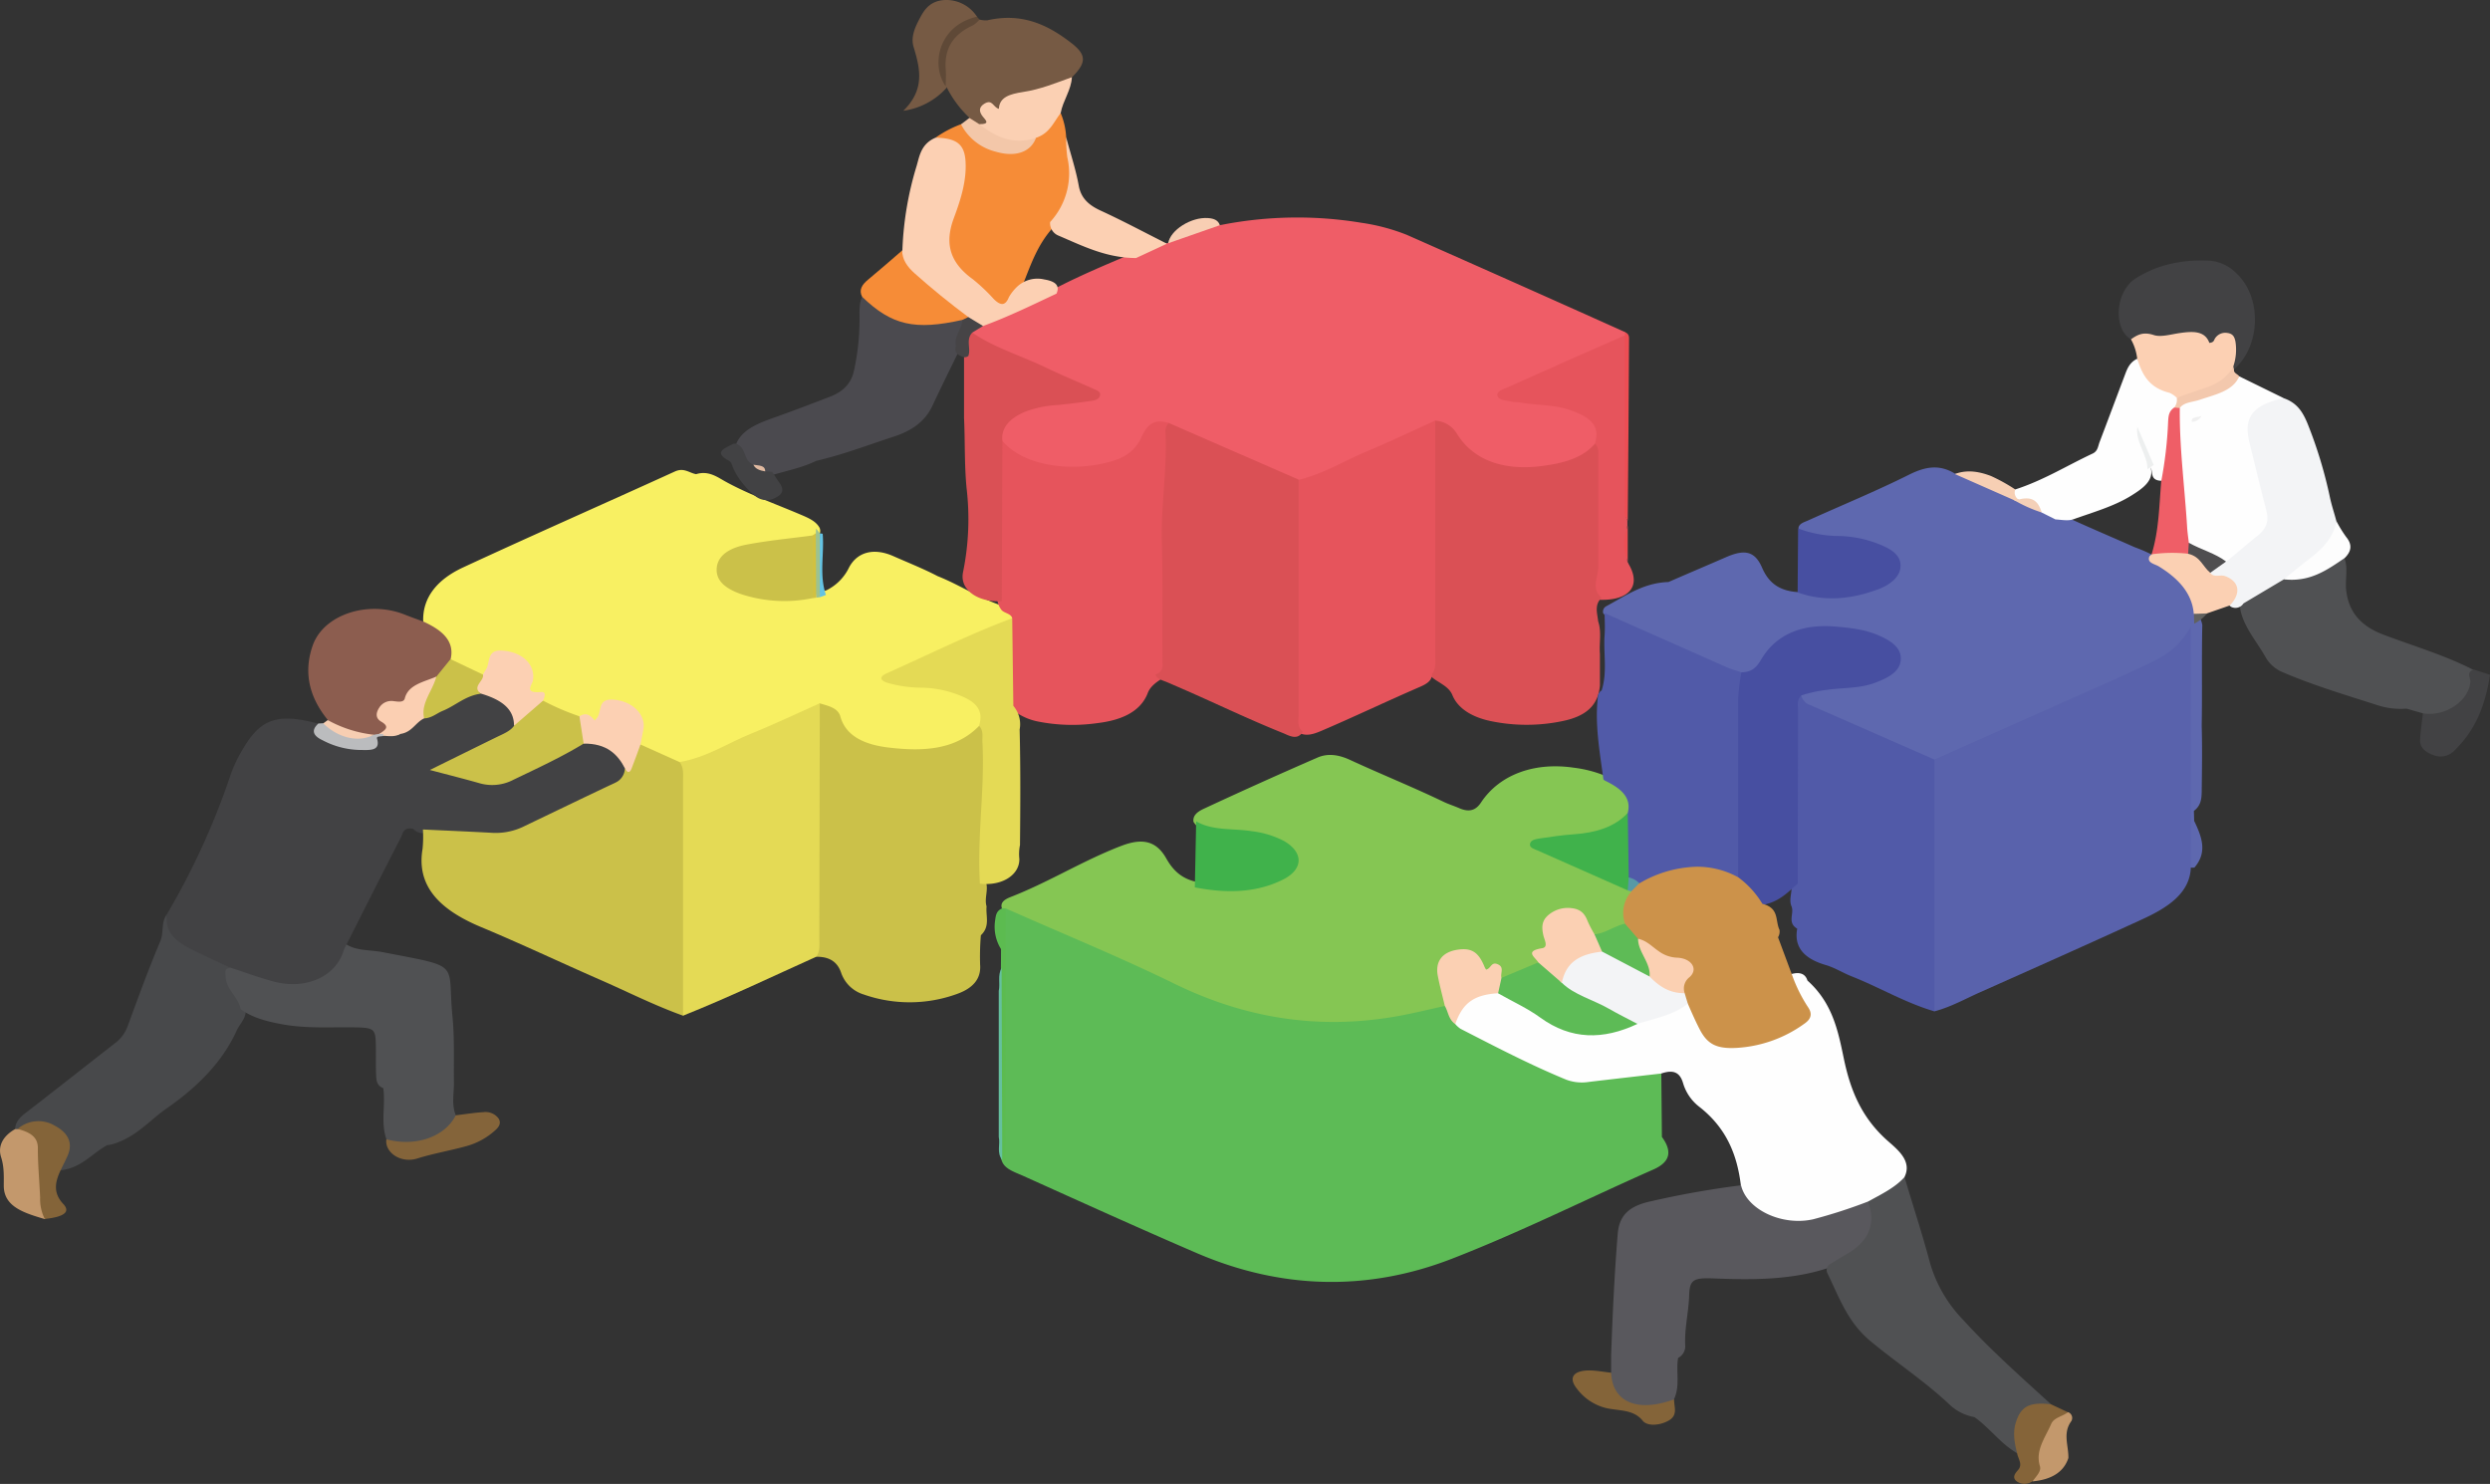 <svg id="Layer_1" data-name="Layer 1" xmlns="http://www.w3.org/2000/svg" viewBox="0 0 593.29 353.58"><rect x="0" y="0" width="593.29" height="353.58" fill="#333333" stroke="none"/><defs><style>.cls-1{fill:#5dbb56;}.cls-2{fill:#ef5d67;}.cls-3{fill:#f8f062;}.cls-4{fill:#5e68af;}.cls-5{fill:#424244;}.cls-6{fill:#fefefe;}.cls-7{fill:#59585d;}.cls-8{fill:#48494b;}.cls-9{fill:#505153;}.cls-10{fill:#4b4a4f;}.cls-11{fill:#f68c37;}.cls-12{fill:#f3f4f6;}.cls-13{fill:#8c5d4f;}.cls-14{fill:#e6545c;}.cls-15{fill:#fcd0b3;}.cls-16{fill:#765a44;}.cls-17{fill:#474fa1;}.cls-18{fill:#fbd0b3;}.cls-19{fill:#c3986c;}.cls-20{fill:#856439;}.cls-21{fill:#fdfdfd;}.cls-22{fill:#f3c7a9;}.cls-23{fill:#bbbcbe;}.cls-24{fill:#f7cfb4;}.cls-25{fill:#f3c8ad;}.cls-26{fill:#ed4e54;}.cls-27{fill:#f8ceb3;}.cls-28{fill:#5f4937;}.cls-29{fill:#f7ceb2;}.cls-30{fill:#85c653;}.cls-31{fill:#5cbb50;}.cls-32{fill:#da5055;}.cls-33{fill:#464446;}.cls-34{fill:#cbc149;}.cls-35{fill:#e4da55;}.cls-36{fill:#9dc28f;}.cls-37{fill:#65c3e3;}.cls-38{fill:#d2c140;}.cls-39{fill:#5962ac;}.cls-40{fill:#515aa8;}.cls-41{fill:#f4d0b8;}.cls-42{fill:#61615f;}.cls-43{fill:#fbcfb2;}.cls-44{fill:#cc924a;}.cls-45{fill:#846439;}.cls-46{fill:#84643a;}.cls-47{fill:#65c09e;}.cls-48{fill:#e1baa1;}.cls-49{fill:#4f4e50;}.cls-50{fill:#ef5e67;}.cls-51{fill:#f0f0f0;}.cls-52{fill:#edefef;}.cls-53{fill:#40b24b;}.cls-54{fill:#5ebb56;}.cls-55{fill:#5899a6;}.cls-56{fill:#fbd0b2;}</style></defs><title>Teamworksvg</title><path class="cls-1" d="M494,428.94l.14,15.11c2.53,3.47,2,6-2.09,7.79-16,7.07-31.53,14.87-48,21.26-20.24,7.85-40.74,7.19-60.56-1.29-13.94-6-27.68-12.23-41.45-18.44-2.2-1-4.92-1.73-5.32-4.17-.05-19.62-.31-39.24.13-58.85,1.67-2.28,3.87-1.18,5.72-.34q15.5,7,31.12,13.84c8.79,3.82,17.1,8.44,27.28,10.12a84.28,84.28,0,0,0,34.29-1c2.34-.58,4.67-1.53,7.27-.71,2.42.77,1.51,3.3,3.71,4.2A232.89,232.89,0,0,0,471.88,429c3.28,1.38,6.73.2,10.08,0,2.88-.17,5.69-.84,8.59-.95C491.84,428,493.24,427.75,494,428.94Z" transform="translate(-98.16 -173.15)"/><path class="cls-2" d="M388.81,226.81a93.63,93.63,0,0,1,33.71-.58,47.55,47.55,0,0,1,10.82,2.87q26.09,11.53,52.07,23.2a1.2,1.2,0,0,1,.16.85c-1,1.77-2.88,2.79-5,3.72-7.3,3.22-14.55,6.51-22.25,10a21.68,21.68,0,0,0,7.84,1.44,23.21,23.21,0,0,1,10.58,3.07c3.7,2.19,4.44,4.71,2.55,8-5.15,7.81-23.24,7.54-31,3.41a10.58,10.58,0,0,1-4.26-4.69c-.73-1.3-1.31-2.72-3.5-3-4.29,1.09-7.88,3.19-11.74,4.89-5,2.21-10.05,4.43-15,6.75-1.89.89-3.86,1.81-6.27,1.52-4.78-.42-8.26-2.93-12.27-4.58-6.58-2.7-12.87-5.83-19.39-8.61-2-.2-2.83.88-3.61,1.94-5.24,7.12-11.54,9.56-22,8.52-6.21-.62-11.27-2.61-14.46-6.95-1-4.28,1.95-7.81,8-9.4a32.36,32.36,0,0,1,7-1,22.06,22.06,0,0,0,6.2-1.14c-4.92-3-10.16-4.81-15-7.1-3.26-1.53-6.68-2.84-9.89-4.44-1.49-.74-2.78-1.54-3-3,0-1.3,1.47-1.8,2.41-2.59,5.73-2.64,11.31-5.5,17.39-7.67,6.06-3.22,12.51-5.91,18.95-8.64,2.52-1.32,5.06-2.61,8.31-2.46l.31-.11C379.84,228.36,383.24,225.74,388.81,226.81Z" transform="translate(-98.16 -173.15)"/><path class="cls-3" d="M199,321.24c-.21-5.78,3.44-10.08,9.51-12.89,16.71-7.75,33.66-15.2,50.44-22.85,2.19-1,3.41.34,5.07.63,3-.92,5.07.71,7.11,1.83,5.58,3.06,11.77,5.24,17.72,7.78,1.83.78,3.73,1.55,4.6,3.19a1.91,1.91,0,0,1,0,1.47,3.16,3.16,0,0,1-1.18,1.1c-3.21,1.69-7.06,1.31-10.62,1.9A31.36,31.36,0,0,0,274.4,305c-4.42,1.88-4.76,5.22-.75,7.59a19,19,0,0,0,8.89,2.2,69.53,69.53,0,0,0,8.28-.11l1.1-.08c.36-.05.72-.11,1.08-.18.71-.18,1.4-.39,2.08-.62a11.68,11.68,0,0,0,5.38-5.43c2-3.78,6-4.73,10.57-2.7,3.53,1.56,7.17,3,10.54,4.76,5.62,2.23,10.38,5.6,16.36,7.37,1.3.65,2.12,1.49,1.86,2.76-4.32,3.93-10.77,5.36-16.08,8.14-3.78,2-8.12,3.28-12,5.72a15.57,15.57,0,0,0,6.62,1.26,25.08,25.08,0,0,1,10.79,2.66c4.09,2.06,5.22,5.14,3.21,8.38-6.33,7.35-24.34,8.65-32.44,2.37a11.16,11.16,0,0,1-3-3.89c-.64-1.19-1.14-2.56-3.26-2.72-5.47,1.75-10.28,4.4-15.39,6.64-4.24,1.85-8.52,3.65-12.67,5.61a12.52,12.52,0,0,1-5.69,1,21.59,21.59,0,0,1-10-4.91c-1.07-1.45-.33-3-.13-4.43.25-1.75-.57-2.79-2.45-3.71-2.31-1.13-3.92-1.5-4.9,1.06-1.33,3.44-4.24,1.19-6.58,1a16.77,16.77,0,0,1-9.17-4c-2.81-1.63-4.19-3.56-3.39-6.46.5-1.8-2.33-4-4.64-4.17a2.25,2.25,0,0,0-2.51,1.52c-.59,1.13-1.1,2.3-2.79,2.77-4,.21-6.19-2-8.7-3.76-.95-3-2.16-5.9-5.48-8A1.07,1.07,0,0,1,199,321.24Z" transform="translate(-98.16 -173.15)"/><path class="cls-4" d="M620.9,366.37l.06,2.37c1.77,3.71,3.27,7.41.06,11.13-2.14.22-2.28-1-2.5-2.12a19.67,19.67,0,0,1-.18-4q0-19.89,0-39.77c0-3-.3-6.09.89-8.76-.28,2.95-3.31,4.7-6.33,6.3-8,4.21-16.57,7.59-24.85,11.39-8.06,3.69-16.11,7.4-24.31,10.91a10.79,10.79,0,0,1-4,1.15c-4.18.16-7.09-2.06-10.33-3.48-6.29-2.77-12.58-5.55-18.83-8.38-2.23-1-4.25-2.1-3.87-4.45,2.52-3.12,6.91-2.45,10.63-3,3.4-.46,6.78-.75,9.5-2.57,3-2,3.16-4.22.15-6.19-5.75-3.77-18-4.17-24.4-.33-1.76,1.06-2.09,2.78-3.07,4.2-1.35,2-2.83,3.73-6.24,3.42a10.43,10.43,0,0,1-4.49-.88c-8.2-3.59-16.34-7.27-24.52-10.88a10.74,10.74,0,0,1-4.11-3.15,1.46,1.46,0,0,1,.66-1.65c4.62-2.45,8.8-5.6,14.89-5.8,4.58-2,9.17-3.94,13.74-5.93s6.89-1.33,8.57,2.54c1.42,3.28,3.79,5.51,8.52,5.79a10.64,10.64,0,0,1,4.59-.3,27.65,27.65,0,0,0,12.72-1.32c2.59-.88,4.93-2.26,5.12-4.63s-2.43-3.39-4.83-4.3a32.32,32.32,0,0,0-9.15-1.6c-3.19-.24-6.74-.17-8.32-3.09.13-1.11,1.36-1.4,2.35-1.85,8-3.62,16.25-7,24.08-10.92,3.88-1.92,7.19-2.47,10.9-.2,5.79.28,10,3.12,14.62,5.32,2.17,1,4,2.44,6.61,2.85a15.67,15.67,0,0,1,3.54,1.34c5.91,2.79,12,5.33,18,8a36.65,36.65,0,0,1,3.79,1.61c2.8,1.82,5.81,3.42,8.09,5.7,2.59,2.59,4.11,5.36,3.65,8.68-.07.91.53,1.72.6,2.61-.17,8,0,16-.14,24,.15,5.23.06,10.46,0,15.69C622.73,363.54,622.55,365.14,620.9,366.37Z" transform="translate(-98.16 -173.15)"/><path class="cls-5" d="M138,390.86A175.11,175.11,0,0,0,153.2,357.5a33.09,33.09,0,0,1,2.91-6c4.23-7.17,8.25-8.47,17.89-5.93,1.62,3.31,6.7,5.53,11,4.89a2.12,2.12,0,0,0,1.91-1.3,2.61,2.61,0,0,1,2.34-1.42c1.32,0,2.31-.73,3.51-1,2.64-.47,3.73-2.64,6.17-3.34a43.78,43.78,0,0,0,6-3.27,16.27,16.27,0,0,1,8.88-2.5c5.83,1.28,7.9,3.44,7.83,8.16-.1,2.6-2.85,3.51-5.14,4.61-3.36,1.62-6.65,3.3-9.91,5a1,1,0,0,0-.59,1c5.39,1.85,10.6,3.65,16.42.13,3.5-2.12,7.44-3.84,11.19-5.73a8.63,8.63,0,0,1,3.93-1.31c5.66-.49,9.59,1.94,10.26,6.33.59,2.78-1,4.59-4,6-6.74,3.21-13.29,6.65-20.17,9.68a17.14,17.14,0,0,1-9.5,1.41c-5-.71-10.33.31-15.26-1.26a2.85,2.85,0,0,1-2.23-1c-2.43-.51-2.49,1.15-3,2.13-4.36,8.44-8.61,16.92-12.9,25.38,1.72,5.8-6.81,12.18-14.85,10.87a43,43,0,0,1-13.34-4.41,46.65,46.65,0,0,1-12.37-5.76C136.65,396.73,137.43,393.75,138,390.86Z" transform="translate(-98.16 -173.15)"/><path class="cls-6" d="M494,428.94c-5.74.67-11.49,1.32-17.22,2a10.69,10.69,0,0,1-5.41-.52c-8.75-3.6-16.94-7.9-25.19-12.12a6.31,6.31,0,0,1-1.27-1.13c-1.18-5.06,3.15-8.7,9.86-8.29,3.55.46,5.79,2.65,8.69,4a17.21,17.21,0,0,1,3.17,1.78c6.59,5,13.71,4.45,21.11,1.31,4.36-1.12,8.13-3.36,12.72-4.07,2.71.88,2.88,3.05,3.82,4.76,2.47,4.43,5,5.55,11.11,4.37a29.55,29.55,0,0,0,8.82-3.35c3.56-2,3.7-2.73,2-5.88-1.09-2.06-3.3-4.08-1.27-6.54,2-.57,3.36-.14,3.88,1.53,6,5.37,7.3,12,8.69,18.7,1.51,7.21,4.09,14,10.66,19.7,2.57,2.23,5.56,4.85,3.75,8.47-.12,4.23-4.73,5.19-8.38,6.85-4.29,2.5-9.29,3.84-14.38,4.86-5.68,1.15-14.08-2.19-16.63-6.35a2.4,2.4,0,0,1,.43-3.41c-.85-7-3.26-13.57-9.94-18.76a11.07,11.07,0,0,1-3.83-5.6C498.49,428.85,497.08,427.88,494,428.94Z" transform="translate(-98.16 -173.15)"/><path class="cls-7" d="M498,496.71c-.56,3.28.55,6.66-1,9.88-.9,1.93-2.8,2.52-5.29,2.47a27.55,27.55,0,0,1-8-1.56c-3.5-1.13-4.09-4.32-1.67-7.26l0-4.17c.35-9.64.78-19.28,1.57-28.91.36-4.31,2.56-6.63,7.9-7.77A215.57,215.57,0,0,1,513,455.58c1.36,5.82,9.78,9.76,17.2,8.09a122.66,122.66,0,0,0,13-4.2c2,.45,2.34,1.69,2.47,3.09.51,5.73-3.56,10.29-11.19,12.47-8.94,3.14-18.42,3.11-27.93,2.74-4.9-.19-5.81.26-5.92,4.12s-1.15,7.89-.93,11.87A3.13,3.13,0,0,1,498,496.71Z" transform="translate(-98.16 -173.15)"/><path class="cls-8" d="M123.73,446c-3.7,2-6.11,5.43-11.11,6-1.25-.8-1-1.83-.52-2.78,1.14-2.25,1.26-4.32-1.27-6.1s-5.25-1.44-8.06-.56a1.52,1.52,0,0,1-1-.32c0-1.79,1.28-3,2.84-4.17,7-5.4,13.91-10.88,20.89-16.3a9,9,0,0,0,3.1-4.16c2.48-6.76,4.94-13.53,7.76-20.21.91-2.16.09-4.48,1.62-6.48-.62,3.58,1.23,6.07,5.14,8.08,3.25,1.67,6.62,3.16,9.92,4.75a15.89,15.89,0,0,0,2.51,6.15,5,5,0,0,1,1.08,3.69c.42,2-1.31,3.43-2.08,5.13-3.33,7.35-9.21,13.35-16.63,18.5-4.16,2.89-7.2,6.77-12.69,8.48A7.05,7.05,0,0,1,123.73,446Z" transform="translate(-98.16 -173.15)"/><path class="cls-9" d="M155.5,413.6c-.44-2.76-3.53-4.78-3.56-7.69,0-.94-.51-1.84,1.11-2.21,3.36,1.1,6.67,2.34,10.11,3.28,7.79,2.14,15-1.06,16.89-7.38a9.51,9.51,0,0,1,.68-1.4c2.52,1.56,5.72,1.26,8.59,1.82,19.13,3.73,15.35,2.12,16.65,15.31.52,5.27.26,10.58.35,15.87,0,2.57-.59,5.16.44,7.7.22.25.5.5.52.81.15,2.55-2.57,4.77-7.56,6.19-4.61,1.31-7.14,1-9.49-1.29-1.4-4-.18-8.12-.74-12.16-1.68-.7-1.65-2-1.71-3.18-.12-2.53,0-5.06-.08-7.59-.09-3.3-.56-3.65-4.77-3.73-5.75-.11-11.53.33-17.25-.69C161.92,416.59,158.35,415.72,155.5,413.6Z" transform="translate(-98.16 -173.15)"/><path class="cls-9" d="M534.34,474.28c1.23-.74,2.44-1.51,3.7-2.23,5.45-3.11,7.22-7.39,5.19-12.58,3.14-1.74,6.46-3.32,8.72-5.85,2,6.81,4.26,13.6,6.07,20.45a32.36,32.36,0,0,0,7.83,13.5c6.44,7.09,13.77,13.6,21,20.18a1.58,1.58,0,0,1-1.08.82c-5.32.65-5.71,3.73-5.91,7-.08,1.31.95,2.86-1.09,3.85-4.07-2.39-6.47-6-10.17-8.61a11.52,11.52,0,0,1-5.86-2.92c-5.74-5.45-12.65-10-18.85-15.14-5.56-4.58-7.54-10.58-10.33-16.24A1.68,1.68,0,0,1,534.34,474.28Z" transform="translate(-98.16 -173.15)"/><path class="cls-9" d="M675.46,343.12,671.58,342a17.77,17.77,0,0,1-7.3-.94c-7.42-2.38-14.93-4.61-22-7.65a8.41,8.41,0,0,1-4.22-3.52c-2.37-4.26-6.06-8.14-6.26-13a21.28,21.28,0,0,1,10.32-6.56c4.14.27,7.23-1.57,10.44-3.14,1.31-.64,2.41-1.7,4.23-1,.89,2.49.11,5,.39,7.56.54,4.8,3,8.4,8.91,10.64,7.19,2.72,14.73,4.92,21.43,8.39,1.92,4.62-.9,9.46-6.54,11.38C678.81,344.82,676.93,344.78,675.46,343.12Z" transform="translate(-98.16 -173.15)"/><path class="cls-10" d="M273.59,278.85c1.68-3.79,6-5.11,10.21-6.62s8.07-3,12.1-4.55c3.21-1.21,5-3.21,5.66-5.89a55.84,55.84,0,0,0,1.39-11.85c.08-2-.26-4.08.63-6.06,1.81-.26,2.85.7,4.08,1.45,4.8,2.94,9.7,5.58,16.36,3.53a4.52,4.52,0,0,1,3.74.33c1.86,2.39-.64,4.51-.71,6.78-2.29,4.64-4.57,9.28-6.76,13.94-1.66,3.52-4.69,5.8-9,7.22-6.16,2-12.19,4.34-18.63,5.82-3.14,1.56-6.73,2.29-10.17,3.3a4.11,4.11,0,0,1-1.76,0,27.82,27.82,0,0,0-4.07-1.69A5.43,5.43,0,0,1,273.59,278.85Z" transform="translate(-98.16 -173.15)"/><path class="cls-11" d="M350.89,200.1a17,17,0,0,1,1.3,5.69c.3,3.33,1.31,6.59,1.68,9.93a12.4,12.4,0,0,1-4,10.81c-4.61,4.57-6.21,10.12-8.41,15.48a6.47,6.47,0,0,1-1.4,2.51,4.16,4.16,0,0,1-6.46.68,86.21,86.21,0,0,1-10.44-10.31,4.47,4.47,0,0,1-.78-4.11c.92-4,1.71-8,2.88-12,1.44-4.91,2.68-9.61-4.18-12.84a27,27,0,0,1,6.06-3.19c2,.12,2.69,1.44,3.8,2.39a11.49,11.49,0,0,0,9.26,3c2-.23,3.47-.82,3.68-2.54C346.26,203.84,347.17,200.92,350.89,200.1Z" transform="translate(-98.16 -173.15)"/><path class="cls-12" d="M642.35,311.19l-9.64,5.74a2.25,2.25,0,0,1-2.93.82c-.43-.27-.81-.64-.67-1,.93-2.77.09-4.74-3.81-5.59a1.47,1.47,0,0,1-1.1-1.79c.46-1.66,2.41-2.39,3.65-3.57,2-2,4.48-3.71,6.55-5.71,1.84-1.77,2.38-3.45,1.74-5.63-1.55-5.25-2.6-10.58-3.94-15.87a9.49,9.49,0,0,1,.44-6c1.68-4.16,4.18-5.38,9.63-4.57,3.34,1.15,4.61,3.48,5.65,5.92a106.21,106.21,0,0,1,5.46,18.05c.41,1.79,1,3.56,1.47,5.34C655.36,303.27,650.88,308.26,642.35,311.19Z" transform="translate(-98.16 -173.15)"/><path class="cls-13" d="M199,321.24c4.4,2,7.57,4.58,6.53,9,1.21,2.26-.45,3.69-2.41,5a10.25,10.25,0,0,0-5.83,3.32,8.22,8.22,0,0,1-5.28,3.25c-2.13.34-1.91,1.58-1.19,2.86,1,1.81.49,3.15-2.24,3.63a17.3,17.3,0,0,0-1.68.48c-4.3-.17-8.4-.64-10.61-4.05-4.55-5.54-5.84-11.53-3.6-17.83,2.58-7.27,13-10.73,21.71-7.38C195.88,320.11,197.43,320.67,199,321.24Z" transform="translate(-98.16 -173.15)"/><path class="cls-6" d="M642.26,268c-7.43,1.71-9.61,4.55-8.12,10.66,1.29,5.27,2.57,10.54,3.94,15.8.63,2.39.51,4.33-2,6.32s-4.93,4.18-7.5,6.2c-4.47.08-7.18-2.27-10.1-4.34-1.69-2.57-1-5.41-1.27-8.09-.66-7.87-1.89-15.75-.64-23.65a2.48,2.48,0,0,1,1.89-2.48c5-1.13,9.13-3.32,13.26-5.59Z" transform="translate(-98.16 -173.15)"/><path class="cls-14" d="M478.18,278.85c1.2-3.93-.52-6.11-5.93-8-3.84-1.31-8-1.09-12-1.8-.64-.12-1.34-.05-2-.21-1.22-.3-3-.26-3.29-1.38s1.43-1.58,2.5-2.06q13.85-6.19,27.76-12.3c.77,1,.38,2.19.38,3.28,0,12.49,0,25,0,37.46,0,1.1-.31,2.23.32,3.3v1.26a22.92,22.92,0,0,0,0,8.53l.31.64c3.07,5.24.11,8.77-7.12,8.49-2.15-.88-2.85-2.38-2.62-4.1,1.11-8.43.35-16.88.48-25.32A35.71,35.71,0,0,1,478.18,278.85Z" transform="translate(-98.16 -173.15)"/><path class="cls-15" d="M321.09,205.95c5,.12,6.88,1.54,7.13,5.66.28,4.64-1.17,9.17-2.79,13.51-2.14,5.76-1.21,10.43,4.52,14.56a43.52,43.52,0,0,1,5,4.73c1.64,1.62,2.75,1.66,3.61-.48a11,11,0,0,1,1.81-2.33,7.07,7.07,0,0,1,6.58-1.87c2.3.38,3.93,1.24,2.93,3.39-5.74,2.69-11.39,5.48-17.47,7.7a3.58,3.58,0,0,1-4-1.46c-5.79-2.25-9.05-6.55-13.41-10-2.28-1.78-3.7-4-1.83-6.57a78.11,78.11,0,0,1,3.4-20.13C317.28,210.2,317.65,207.42,321.09,205.95Z" transform="translate(-98.16 -173.15)"/><path class="cls-6" d="M587.91,296.91l-3.28-1.64a10.75,10.75,0,0,0-6.32-3.17c-.86-.78-1.45-1.56,0-2.32,6.7-2.15,12.33-5.69,18.47-8.56,1.23-.58,1.27-1.74,1.63-2.69,2-5.24,3.95-10.5,5.94-15.75.59-1.55,1.07-3.16,3-4.14,3.25,3.31,7.19,6.17,10.56,9.41.07,1.06-.95,1.86-1.12,2.87a6.84,6.84,0,0,0-.74,4.42c.47,3.33-.33,6.63-.65,9.95a2.55,2.55,0,0,1-1.94,2.42c-3.13.06-2.26-2-2.87-3.25-.41-2.43-1.94-4.6-2.37-6,.58,1.63,2.17,4,2.51,6.72s-2.24,4.49-4.65,6c-4.12,2.59-9.13,4-13.92,5.71C590.89,297.32,589.35,297,587.91,296.91Z" transform="translate(-98.16 -173.15)"/><path class="cls-16" d="M331.55,177.82a6.38,6.38,0,0,0,1.86.17c8.16-1.86,14.25,1,19.71,5.17,4,3,4,4.86.44,8.41-2.4,2.88-6.31,3.75-10.23,4.75-4.15,1.05-8.07,2.47-9.51,6.12a2.08,2.08,0,0,1-2.17,1.07,2.61,2.61,0,0,1-2.47-2.27,25.76,25.76,0,0,1-5.43-7.26,2.1,2.1,0,0,1-1-.63,16.46,16.46,0,0,1,.17-8.68C324.12,181.14,327.22,179,331.55,177.82Z" transform="translate(-98.16 -173.15)"/><path class="cls-5" d="M605.9,254c-4.24-2.4-3.83-11.34,1.11-14.5,5.16-3.3,11.09-4.55,17.63-4.23a9.83,9.83,0,0,1,6.28,2.9c6.22,5.71,6,17.22-.45,23a2.33,2.33,0,0,1-.92-.5,2.07,2.07,0,0,1-.61-1.42c.27-2.46,1.59-5.6-4.36-3.82C618.71,252.2,612,255.42,605.9,254Z" transform="translate(-98.16 -173.15)"/><path class="cls-17" d="M526.6,299.06a27.62,27.62,0,0,0,9.87,1.81,27.31,27.31,0,0,1,8.72,1.68c2.95,1.11,5.71,2.45,5.81,5.25s-2.59,4.77-5.52,5.84c-6.1,2.21-12.52,3-19,.66Q526.53,306.68,526.6,299.06Z" transform="translate(-98.16 -173.15)"/><path class="cls-15" d="M605.9,254c1.58-1.11,2.94-1.85,5.49-1,1.68.53,4.08-.2,6.13-.49,3.14-.45,6-.58,7.06,2.34,1.18-.09,1.09-.74,1.39-1.13a2.91,2.91,0,0,1,2.87-1.24c1.5.18,1.74,1.12,1.95,2a12.48,12.48,0,0,1-.51,6c-.64,4.35-6.78,7.75-13.47,7.44a5.9,5.9,0,0,0-1.73-1.17c-5.14-1.29-6.55-4.62-7.69-8.13A12.25,12.25,0,0,0,605.9,254Z" transform="translate(-98.16 -173.15)"/><path class="cls-11" d="M313.12,232.83c0,2.15,1.19,3.88,3,5.48q6.08,5.42,12.77,10.39c-.13.63-.69.75-1.4.67-11.37,2.55-16.85,1.3-23.9-5.49-.85-1.63-.06-2.89,1.4-4.09C307.75,237.51,310.41,235.16,313.12,232.83Z" transform="translate(-98.16 -173.15)"/><path class="cls-15" d="M348.37,226.06a17.12,17.12,0,0,0,4.1-15.41,33.74,33.74,0,0,1-.28-4.85c1,3.85,2.3,7.68,3,11.57.5,2.77,2.09,4.52,5.17,5.94,5.4,2.48,10.58,5.26,15.85,7.91l-7.36,3.41c-7.07,0-12.74-2.89-18.58-5.38A3.2,3.2,0,0,1,348.37,226.06Z" transform="translate(-98.16 -173.15)"/><path class="cls-18" d="M331.49,202.74c2.78,0,1.46-1,.81-1.85-.83-1.08-1-2.14.35-3,2-1.25,2.13.85,3.51,1.19.14-2.82,2.65-3.52,5.69-4,4.16-.62,7.91-2.16,11.71-3.54-.12,3-2.16,5.63-2.67,8.54-1.69,2.14-2.52,4.79-5.9,5.92-1.9,2.46-5,2.35-7.63,1.48S331,206.08,331.49,202.74Z" transform="translate(-98.16 -173.15)"/><path class="cls-16" d="M323.76,194a17,17,0,0,1-10.37,5.55c5.21-5.09,4-10.09,2.47-15.15-.63-2,0-4,1-6,1.21-2.39,2.46-5,6.33-5.24a8.71,8.71,0,0,1,7.78,4,2.22,2.22,0,0,1-1.08,1.23c-8.27,3.6-7.9,9.33-6.38,15.34Z" transform="translate(-98.16 -173.15)"/><path class="cls-5" d="M675.46,343.12c5.24.89,10.9-2.9,11.31-7.45.09-1-1.1-2.25.78-3l3.9,1.26c-1,6.47-3,12.68-8.36,17.94a4.55,4.55,0,0,1-4.84,1.3c-2.11-.68-3.54-1.86-3.46-3.7C674.89,347.37,675.23,345.25,675.46,343.12Z" transform="translate(-98.16 -173.15)"/><path class="cls-19" d="M101.78,442.18l.58,0c4-.36,5.78.44,6.27,3.08,1,5.55.93,11.15,1.12,16.73a2.2,2.2,0,0,1-.92,1.64c-4.85-1.45-9.73-2.89-9.77-7.89,0-2.3.12-4.54-.64-6.87C97.59,446.28,98.81,443.85,101.78,442.18Z" transform="translate(-98.16 -173.15)"/><path class="cls-20" d="M578.77,519.4c-.61-2.4-1.06-4.81-.32-7.24,1.2-3.92,3.26-5,8.39-4.4l4,1.87c0,1.53-1.63,2.5-2.26,3.82-1.32,2.8-3.25,5.45-2.61,8.67.39,2-1.55,3.1-3.57,4a3.21,3.21,0,0,1-3.59.09c-1.26-.87-.68-1.81.12-2.71C580.23,522.12,579,520.77,578.77,519.4Z" transform="translate(-98.16 -173.15)"/><path class="cls-5" d="M282.17,285.59c.59.91,1.16,1.82,1.78,2.72.94,1.35.92,2.48-.95,3.39a4.24,4.24,0,0,1-4.95-.41,19,19,0,0,1-5-6.17c-.39-.75-.51-1.81-1.23-2.2-3.83-2.07-.92-2.93,1-4q.35-.05.71-.07c2.64,1.06,1.6,3.89,4.07,5a12.5,12.5,0,0,1,2.82,1.59Z" transform="translate(-98.16 -173.15)"/><path class="cls-19" d="M582.46,526.13c.79-1.16,2.14-2.35,1.75-3.63-1.16-3.75,1.28-6.81,2.7-10.09.66-1.52,2.76-1.77,4-2.78a1.47,1.47,0,0,1,.77,2.16c-2.1,2.88-.61,5.85-.69,8.78C589.85,524,586.87,525.71,582.46,526.13Z" transform="translate(-98.16 -173.15)"/><path class="cls-21" d="M642.35,311.19c2-1.61,3.94-3.27,6-4.83,3.34-2.54,5.94-5.36,6.49-9.08a30,30,0,0,0,2.35,3.83c1.48,1.8,1.27,3.4-.36,5C652.67,308.93,648.59,311.9,642.35,311.19Z" transform="translate(-98.16 -173.15)"/><path class="cls-22" d="M331.49,202.74c3.77,2.88,7.82,5.07,13.5,3.29-1.22,3.35-4.88,4.65-9.55,3.27a12.76,12.76,0,0,1-8.3-6.53l2-1.52Z" transform="translate(-98.16 -173.15)"/><path class="cls-23" d="M187.24,348.22l1.3-.22a1.43,1.43,0,0,1,.94-.16q.27.22.19.44t-.17.23c-.56.16-1.7,0-1.51.63.91,3.07-1.82,2.71-4.13,2.71a19.9,19.9,0,0,1-8.83-2.31c-2.15-1-2.89-2.3-1-4l1.19-.06c2.34.34,3.77,2,6.1,2.43C183.27,348.3,185.18,349,187.24,348.22Z" transform="translate(-98.16 -173.15)"/><path class="cls-24" d="M578.34,289.78a2,2,0,0,0,.78,2.42.67.67,0,0,1-1.06.13l-14.12-6.23c3-1.14,5.92-.55,8.59.46A41.63,41.63,0,0,1,578.34,289.78Z" transform="translate(-98.16 -173.15)"/><path class="cls-25" d="M616.81,267.94c2.24-.78,4.45-1.59,6.71-2.33,3.12-1,5.46-2.65,6.76-5.11l.18.71c-.15.8.83,1.06,1.25,1.59-1.5,3.56-5.74,4.35-9.51,5.64-1.62.55-3.65.52-4.67,1.93a1,1,0,0,1-1.33-.11A2.84,2.84,0,0,0,616.81,267.94Z" transform="translate(-98.16 -173.15)"/><path class="cls-26" d="M486,297.19c-1.07-1.19-.72-2.55-.72-3.85q0-20.1,0-40.2l.11-.84c1,.44.93,1.18.92,1.88Q486.2,275.69,486,297.19Z" transform="translate(-98.16 -173.15)"/><path class="cls-27" d="M388.81,226.81l-12.31,4.3c.51-3.16,5.49-6.3,9.5-6C387.44,225.2,388.46,225.67,388.81,226.81Z" transform="translate(-98.16 -173.15)"/><path class="cls-28" d="M323.49,193.7c-3.58-5-1.78-14.47,7.46-16.57l.6.69a6.59,6.59,0,0,1-1.54,1.35c-5.29,2.41-6.86,6.12-6.51,10.59C323.61,191.07,323.5,192.39,323.49,193.7Z" transform="translate(-98.16 -173.15)"/><path class="cls-29" d="M187.24,348.22c-3.56,1.92-8.45.83-12.06-2.71l1.07-.78A29.26,29.26,0,0,0,187.24,348.22Z" transform="translate(-98.16 -173.15)"/><path class="cls-26" d="M486,307a11.18,11.18,0,0,1,0-8.53Z" transform="translate(-98.16 -173.15)"/><path class="cls-30" d="M442.42,412.85c-3.8.82-7.56,1.77-11.4,2.45-19.19,3.39-36.62.28-53.17-7.82-13-6.36-26.67-11.93-40-17.85a.79.79,0,0,1-1-.14c-.38-1.38.8-2.09,2.1-2.6,8.32-3.24,15.67-7.72,23.83-11.16.92-.39,1.85-.77,2.8-1.12,4.93-1.83,8.12-1,10.42,3,1.62,2.88,3.72,5.08,7.85,5.79,6.19.88,12.29,1.14,18-1.45,4.74-2.14,5-5.23.41-7.61-3.77-2-8.22-2-12.5-2.39-2.92-.3-5.8-.59-7.23-3-.2-1.42.84-2.31,2.26-3q13.52-6.3,27.27-12.28c2.69-1.18,5.38-.57,7.87.59,7.34,3.39,14.93,6.45,22.19,9.94,1.23.59,2.57,1,3.84,1.56,2.38,1,3.88.41,5.08-1.39,4.41-6.65,12.69-9.7,22.16-8.29a29,29,0,0,1,7.08,1.79c.41.09.82.18,1.23.25,4.23,2,7.19,4.48,5.95,8.69a14.36,14.36,0,0,1-9.21,5.76c-3.82.72-7.77.84-12.53,1.69,7.13,4.12,14.77,6.46,21.13,10.29a2.2,2.2,0,0,1,.7.74,30.38,30.38,0,0,1-1.56,8.28c-2.07,1.7-4.25,3.25-7.62,2.93-2.22-.46-2.89-1.93-3.64-3.35a3.35,3.35,0,0,0-3.92-1.92c-2,.36-3.65,1.55-3.17,3,1,3.21-1.13,5.71-2.27,8.47-2.51,2.21-5.2,4.14-9.44,3.76-2.71-1.26-6-1.89-7.15-4.73-.39-1-2.17-1-3.51-.69-1.82.48-2.76,1.59-2.79,3a21,21,0,0,0,.67,4.51C443.42,410,444.46,411.64,442.42,412.85Z" transform="translate(-98.16 -173.15)"/><path class="cls-18" d="M442.42,412.85c-.57-2.4-1.22-4.79-1.68-7.2-.64-3.32,1-5.57,4.48-6.17s5.21.45,6.68,4.1a5,5,0,0,0,.35.6c1.11-.2,1.21-1.84,2.6-1.34,1.92.69.72,2.19,1.07,3.3,1.21,1.42,1.22,2.69-.81,3.68-5.73.34-8.46,2.3-10.2,7.35C443.24,416,443.28,414.28,442.42,412.85Z" transform="translate(-98.16 -173.15)"/><path class="cls-31" d="M337,389.56q.39,0,.77.08,0,30-.06,60-.39,0-.77-.1c-.11-.19-.31-.37-.31-.56,0-15.06-.27-30.12.13-45.18v-4.36a10.07,10.07,0,0,1-1.49-7C335.43,391.28,335.54,390.16,337,389.56Z" transform="translate(-98.16 -173.15)"/><path class="cls-32" d="M479.77,315.58c-1.8,1.74-1,3.7-.82,5.61.87,2.55.21,5.15.42,7.72,0,2.53,0,5.06,0,7.6-.42,4.58-3.11,7.26-8.88,8.45a41.83,41.83,0,0,1-17.17,0c-4.28-.9-7.76-2.9-9.11-6.2-1-2.52-4.35-3.16-5.78-5.21-.3-18.53-.11-37.05-.12-55.57a7.1,7.1,0,0,1,1.83-4.6,6.48,6.48,0,0,1,5.09,3c3.81,6.27,10.9,9,20.17,7.83,5.05-.64,9.76-1.81,12.79-5.35,1,1,.78,2.12.78,3.22,0,8.73,0,17.46,0,26.19C479,310.71,477.14,313.3,479.77,315.58Z" transform="translate(-98.16 -173.15)"/><path class="cls-14" d="M339.34,320.44c-.27-1.06-1.77-1.16-2.49-1.87a4.9,4.9,0,0,1-1.08-2.8c-1-3.82-.54-7.69-.57-11.54-.05-7.21-.1-14.41,0-21.62,0-1.55-.46-3.34,1.8-4.39,6,7,19.44,7.41,27.72,4.26a9.77,9.77,0,0,0,5.47-5.3c1.05-2.1,2.34-4.51,6.46-3.24,1.79,4.27,1.35,8.7.84,13-.74,6.2-.5,12.38-.57,18.57-.1,8.33,0,16.66,0,25,0,1.57-.14,3-1.68,4.21-1.57.95-3,2-3.59,3.53-1.77,4.65-6.56,6.56-12.08,7.21a42.15,42.15,0,0,1-14.1-.39,14.08,14.08,0,0,1-7.5-4.13c-.8-5.72-.34-11.46-.32-17.19A4.43,4.43,0,0,1,339.34,320.44Z" transform="translate(-98.16 -173.15)"/><path class="cls-14" d="M440.13,273.36q0,28.12,0,56.24c0,1.42.24,2.87-.78,4.17.05,1.72-1.56,2.49-3.17,3.18-7.78,3.37-15.35,7-23.17,10.34-2.06.87-4.06,1.55-6.09,0a8.47,8.47,0,0,1-1.13-5.06c0-16.58-.05-33.16,0-49.74,0-1.75-.6-3.75,1.78-5,6-1.45,10.81-4.52,16.22-6.77S434.7,275.8,440.13,273.36Z" transform="translate(-98.16 -173.15)"/><path class="cls-32" d="M407.58,287.43q0,28,0,56c0,1.39-.44,2.89,1,4.08-1.25,2.08-3.12,1-4.59.37-6.39-2.56-12.57-5.43-18.79-8.24-2.94-1.33-5.9-2.62-8.87-3.9-1.12-.48-2.5-.74-2.86-1.9a2.17,2.17,0,0,0,1.69-2.41c-.12-9.66.12-19.32-.16-29-.26-8.75,1.29-17.44.86-26.18a2.79,2.79,0,0,1,.79-2.31Z" transform="translate(-98.16 -173.15)"/><path class="cls-32" d="M337,278.23l-.15,38.17c-5.8.32-10.15-2.8-9.21-7a63.21,63.21,0,0,0,.82-20c-.53-5.57-.34-11.11-.6-16.66,0-4.88,0-9.76,0-14.65,0-1.11-.29-2.2-.3-3.3s.41-2.21,2.23-2.41c5.34,3.69,12.05,5.66,18,8.55,3.56,1.72,7.28,3.25,10.91,4.87.79.35,1.76.66,1.57,1.55s-1.1,1.19-2,1.31c-2.7.39-5.42.73-8.15,1a25.08,25.08,0,0,0-7.92,1.68C338.82,272.84,336.62,275,337,278.23Z" transform="translate(-98.16 -173.15)"/><path class="cls-33" d="M329.8,252.41c-1.58,1.73-.24,3.75-.92,5.56a1.41,1.41,0,0,1-1,.29c-1.71-.45-2.43-1.32-1.94-2.7-.57-2.22,1.44-4.06,1.54-6.19l1.4-.67,3.52,2.12Z" transform="translate(-98.16 -173.15)"/><path class="cls-34" d="M331.87,396a62.1,62.1,0,0,0-.18,7c.28,3.42-1.77,5.67-5.55,7a33.06,33.06,0,0,1-22.15.12,8.19,8.19,0,0,1-5.45-5.29c-.82-2.3-2.54-3.75-5.86-3.7-1.27-1.22-1.09-2.69-1.09-4.09q-.08-25.58,0-51.16c0-1.86.21-3.66,1.92-5.13,2.09.62,4.32,1.09,4.89,3.14,1.3,4.7,5.81,6.67,11.31,7.36,8.25,1,16.12.67,21.74-5.14,2.4.15,2.51,1.6,2.52,2.89.08,6.78.57,13.56-.36,20.33-.64,4.63-.06,9.3-.54,13.94.66,1.94-.42,3.9.16,5.85C333,391.42,334.14,393.88,331.87,396Z" transform="translate(-98.16 -173.15)"/><path class="cls-34" d="M260.91,415.16c-6.94-2.49-13.33-5.75-20-8.66-9.41-4.12-18.63-8.49-28.14-12.46-9.73-4.07-15.46-9.67-13.92-18.66a29,29,0,0,0,.08-4.58c5.38.25,10.75.48,16.13.77a15.26,15.26,0,0,0,7.55-1.33c7.37-3.53,14.72-7.09,22.12-10.58a3.86,3.86,0,0,0,2.32-3.32c1.25-.86.55-2.1,1-3.12s.8-2.37,2.66-2.7l9.35,4.2c2.55.88,2.55,2.65,2.58,4.4.11,7.21,0,14.42,0,21.63q0,14.47,0,28.95C262.73,411.65,262.73,413.58,260.91,415.16Z" transform="translate(-98.16 -173.15)"/><path class="cls-35" d="M260.91,415.16q0-28,0-55.95c0-1.52.22-3.07-.79-4.49,6.44-1.1,11.36-4.48,17-6.76s10.92-4.82,16.37-7.24q-.05,27.94-.11,55.88c0,1.52.26,3.07-.7,4.5C282.14,405.85,271.76,410.83,260.91,415.16Z" transform="translate(-98.16 -173.15)"/><path class="cls-35" d="M331.64,383.7c-.7-11.27,1.21-22.51.6-33.78-.07-1.3.32-2.66-.8-3.83,1-3.19-.18-5.3-3.77-6.89A25.72,25.72,0,0,0,317.5,337a29.45,29.45,0,0,1-7.74-1.11c-1.75-.5-2.38-1.39-.3-2.32,9.92-4.42,19.54-9.25,29.88-13.11l.27,20.88a6.74,6.74,0,0,1,1.5,5.63c.22,9.17.17,18.34.08,27.52a11,11,0,0,0-.15,3.33C341.1,381.67,336.83,384.33,331.64,383.7Z" transform="translate(-98.16 -173.15)"/><path class="cls-34" d="M237.22,350.34c-5.27,3.21-11,5.86-16.71,8.6a10.87,10.87,0,0,1-8.21.8c-3.53-1-7.13-1.91-11.72-3.12,5.84-2.88,10.84-5.35,15.86-7.81,1.55-.76,3.23-1.39,4.19-2.69,1-1.79,1.41-3.83,3.59-5.16,1-.62,1.84-1.45,3.34-.86a58.58,58.58,0,0,0,8.65,3.72C239,346.25,239.28,347.89,237.22,350.34Z" transform="translate(-98.16 -173.15)"/><path class="cls-34" d="M291.87,315.65A32.93,32.93,0,0,1,275,314.8c-3.36-1.13-6.24-2.9-6.08-6.11.17-3.38,3.38-5.05,7.06-5.76,5.2-1,10.56-1.49,15.85-2.2a2,2,0,0,1,1.16,1.82q.21,5.59,0,11.18A2.85,2.85,0,0,1,291.87,315.65Z" transform="translate(-98.16 -173.15)"/><path class="cls-15" d="M237.22,350.34l-1-6.52c1.84-1.14,2.76,0,3.65,1l.52-.6c1.26-1.51,0-4.67,3.92-4.37,4.7.36,7.78,3.71,7.16,7.06-.22,1.2-.46,2.39-.69,3.59-.71,1.94-1.38,3.88-2.15,5.81-.43,1.09-1,1-1.53,0C245.35,352.83,242.64,350.25,237.22,350.34Z" transform="translate(-98.16 -173.15)"/><path class="cls-15" d="M227.56,340.09l-6.93,6c.05-4.2-3.3-6.31-7.88-7.67-3-1.46-2.86-2.49.5-4.55a10.84,10.84,0,0,1,.64-1.11c1.21-1.65,0-5,4.19-4.57,4.88.44,7.59,3.53,7.08,7-.17,1.18-2.32,3.26,2,2.84C228.43,338,227.86,339.34,227.56,340.09Z" transform="translate(-98.16 -173.15)"/><path class="cls-34" d="M213.24,333.89c.33,1.55-2.79,2.88-.49,4.55-3.71.47-6,2.82-9.08,4.08-1.48.6-2.61,1.72-4.44,1.81-2.53-1.16-1.83-2.88-1.33-4.57a11,11,0,0,1,4.23-5.38l3.38-4.17Z" transform="translate(-98.16 -173.15)"/><path class="cls-36" d="M292.59,299.06l.92,1.19a76.49,76.49,0,0,1,0,15.2l-.86.11a66,66,0,0,1-.09-15.38Z" transform="translate(-98.16 -173.15)"/><path class="cls-37" d="M293.49,315.45q0-7.6,0-15.2a3.37,3.37,0,0,1,.69.09c.41,4.86-.87,9.77.78,14.58Z" transform="translate(-98.16 -173.15)"/><path class="cls-38" d="M292.54,300.19l.09,15.38-.76.09q0-7.45-.1-14.91Z" transform="translate(-98.16 -173.15)"/><path class="cls-39" d="M620.17,379.88c-.25,6.07-5.44,9.49-11.46,12.26-12.89,5.93-25.91,11.71-38.91,17.51-3.52,1.57-6.83,3.45-10.73,4.48-1.64-1.26-1.82-2.88-1.82-4.53,0-17.11-.08-34.22,0-51.33,0-1.49-.25-3.13,1.78-4.13q21.94-9.76,43.87-19.52c3.08-1.38,6.15-2.78,9.11-4.3a19,19,0,0,0,8.13-7.83Z" transform="translate(-98.16 -173.15)"/><path class="cls-40" d="M559.06,354.13q0,30,0,60c-7.06-2.09-13-5.69-19.71-8.34-2.11-.84-4-2.06-6.18-2.7-5.3-1.55-7.57-4.35-6.79-8.66-2.52-1.49-.57-3.67-1.4-5.42-.72-1.91.59-3.86-.21-5.77q-.22-20,0-40c0-1.61-1-3.88,2.56-4.41a3.29,3.29,0,0,0,2.25,2.36Z" transform="translate(-98.16 -173.15)"/><path class="cls-40" d="M486,366.86c1-3.83-1.86-6-5.6-7.79-.21-.38-.15.14-.2-.25-.87-6.55-2.09-13.09-1.3-19.71a1.79,1.79,0,0,1,.88-1.44c1.41-4.38.39-8.85.71-13.27.13-1.71,0-3.44,0-5.16q14.48,6.43,29,12.85c1.12.5,2.36.84,3.55,1.25.76.83,1.59,1.61,1.51,2.73-1.07,14.13-.15,28.27-.52,42.4a5.78,5.78,0,0,1-.65,3.28c-1.14,1.28-2.66,1.11-4.18.57-5.93-2.1-11.51-1.08-16.92,1.13a6.23,6.23,0,0,1-4.08.66,9.87,9.87,0,0,1-3.37-2.1C484,376.91,483.45,371.82,486,366.86Z" transform="translate(-98.16 -173.15)"/><path class="cls-17" d="M512.31,382.18c0-14.17,0-28.33,0-42.5a53.14,53.14,0,0,1,.77-6.34c2.76,0,3.81-1.53,4.78-3.15,3.34-5.61,9.26-8.39,17.31-7.76,3.64.28,7.39.69,10.66,2.14,3,1.32,5.54,3,5.21,6-.32,2.76-3.12,4.11-6,5.23-3.64,1.42-7.73,1.17-11.6,1.73a31,31,0,0,0-6.07,1.32c-1.18,1.16-.79,2.54-.79,3.83q-.06,20.48-.07,41c-2.48,2.22-4.75,4.64-8.89,5.15C514.73,387.12,512.2,385.28,512.31,382.18Z" transform="translate(-98.16 -173.15)"/><path class="cls-18" d="M610.31,305.7l.51-.47a8.25,8.25,0,0,1,8.56-1.05c4.86,1.39,5.43,2,5.43,5.44.76,1.26,2.35.38,3.5.8,3.42,1.25,3.94,4.1,1.13,7L624,319.31a3.35,3.35,0,0,1-3.13.11c-.38-4.81-3.55-8.38-8.32-11.3C611.61,307.52,609.62,307.31,610.31,305.7Z" transform="translate(-98.16 -173.15)"/><path class="cls-41" d="M578.06,292.32l1.05-.13c3.7-1,4.82.82,5.52,3.07A32.58,32.58,0,0,1,578.06,292.32Z" transform="translate(-98.16 -173.15)"/><path class="cls-42" d="M620.91,319.42l3.13-.11a9.42,9.42,0,0,1-3.07,2.45Q620.94,320.59,620.91,319.42Z" transform="translate(-98.16 -173.15)"/><path class="cls-43" d="M202.12,334.37c-.82,3.34-3.77,6.31-2.9,9.95-2.1,1-2.86,3.3-5.65,3.71a6.86,6.86,0,0,1-4.15,0l-.89,0c1.26-.87,2.73-1.61.45-2.94-1.43-.83-1.24-2.13-.46-3.32a3.4,3.4,0,0,1,3.46-1.55c1.07.12,2.37.36,2.63-.66C195.44,336.27,199.14,335.66,202.12,334.37Z" transform="translate(-98.16 -173.15)"/><path class="cls-29" d="M189.43,348h4.15c-1.24.77-2.66.56-4.07.47A2,2,0,0,0,189.43,348Z" transform="translate(-98.16 -173.15)"/><path class="cls-44" d="M512.31,382.18a21.75,21.75,0,0,1,5.78,6.34c4.1,1,3,4,4.07,6.19a2.63,2.63,0,0,1-.35,1.77l3.37,9.05a35.53,35.53,0,0,0,3.81,7.65c1,1.47.76,2.72-.82,3.83a30.56,30.56,0,0,1-16.1,5.82c-4.78.28-7-.79-8.84-4.25-1.08-2.06-2-4.19-2.92-6.29-1.06-.49-1.91-1.09-1.9-2.14-.42-1.6-.72-3.16.55-4.7a1.46,1.46,0,0,0-1-2.52,13.88,13.88,0,0,1-8.43-4.63c-.37-.39-1.17-.43-1.76-.67-1.77-1.14-3.07-2.44-2.41-4.38a7.66,7.66,0,0,1,1.53-7.7c-.05-1.06.42-1.8,1.92-1.94a28.19,28.19,0,0,1,13.67-3.94A20.32,20.32,0,0,1,512.31,382.18Z" transform="translate(-98.16 -173.15)"/><path class="cls-12" d="M499.56,409.81l.75,2.47c-3.26,2.71-7.8,3.51-12,4.83-7.24-.89-12.27-4.85-18-7.79a2.31,2.31,0,0,1-1.22-2.17c.61-5.43,4.25-8.29,10.24-8.05,4,0,6.44,2.37,9.35,4a19.73,19.73,0,0,0,2.73,1.65C494.19,406.33,497,408,499.56,409.81Z" transform="translate(-98.16 -173.15)"/><path class="cls-1" d="M470.3,407.33c2.95,2.9,7.52,4.05,11.2,6.17,2.21,1.27,4.54,2.42,6.81,3.62-8.18,3.86-15.81,3.81-23.13-1.49-3-2.2-6.7-3.88-10.07-5.8l.81-3.68,8.75-3.68c2.82-.41,3.75,1.22,4.66,2.7C469.75,405.83,469.49,406.73,470.3,407.33Z" transform="translate(-98.16 -173.15)"/><path class="cls-45" d="M482.05,500.24c.27,7,6.25,9.55,15,6.34-.06,1.84,1.12,3.93-1.66,5.25-2,1-4.77,1.16-5.82-.15-2.19-2.72-5.51-2.32-8.63-3a12.38,12.38,0,0,1-7.07-4.66c-2.09-2.62-.82-4.37,3.15-4.33C478.67,499.73,480.36,500.05,482.05,500.24Z" transform="translate(-98.16 -173.15)"/><path class="cls-46" d="M190.22,444.61c6.94,1.87,13.93-.54,16.54-5.71,2.2-.26,4.38-.62,6.59-.75a3.85,3.85,0,0,1,3.6,1.5c.75,1.18,0,2.18-1,3a16.76,16.76,0,0,1-6.72,3.61c-3.81,1.06-7.77,1.72-11.58,2.91C193.65,450.46,189.78,447.73,190.22,444.61Z" transform="translate(-98.16 -173.15)"/><path class="cls-45" d="M108.83,463.6a10.52,10.52,0,0,1-1.11-5.08c-.16-4-.56-7.9-.54-11.85,0-2.7-2-3.77-4.82-4.52a7.55,7.55,0,0,1,8.84-.78c3.36,1.78,4.35,4.27,3.06,7.17-.51,1.15-1.09,2.28-1.64,3.41-1.29,2.76-1.93,5.38.63,8.09C115,461.92,113.47,463.1,108.83,463.6Z" transform="translate(-98.16 -173.15)"/><path class="cls-47" d="M336.81,403.8q.07,20.28.14,40.55c0,1.73,0,3.46,0,5.18-1.39-1.73-.42-3.67-.82-5.49q0-17.39,0-34.78C336.51,407.46,335.79,405.57,336.81,403.8Z" transform="translate(-98.16 -173.15)"/><path class="cls-48" d="M280.48,285.47c-1.25-.2-2.35-.57-2.82-1.59C278.89,284.11,280.5,283.93,280.48,285.47Z" transform="translate(-98.16 -173.15)"/><path class="cls-49" d="M624.8,309.63c-1.81-1.47-2.31-3.86-5.28-4.53-1.27-.93-1.29-1.81.16-2.63,2.85,1.63,6.32,2.51,8.88,4.48Z" transform="translate(-98.16 -173.15)"/><path class="cls-50" d="M619.69,302.46l-.16,2.63a34.84,34.84,0,0,0-8.71.14c1.77-5.73,1.8-11.6,2.3-17.43a96.45,96.45,0,0,0,1.64-14.23c.08-1.25.14-2.42,1.45-3.31l1.33.11c-.11,9.51,1.18,19,1.75,28.46C619.36,300,619.55,301.25,619.69,302.46Z" transform="translate(-98.16 -173.15)"/><path class="cls-51" d="M622.7,272.29a2.63,2.63,0,0,1-2.3,1.37C620.19,272.51,621.41,272.65,622.7,272.29Z" transform="translate(-98.16 -173.15)"/><path class="cls-52" d="M611.32,283.95l-1.48,1c0-3.49-2.93-6.45-2.42-10.11Z" transform="translate(-98.16 -173.15)"/><path class="cls-53" d="M382.85,384.59l.32-15.74c4,2.32,8.84,1.63,13.28,2.36a22.2,22.2,0,0,1,7.63,2.32c4.75,2.74,4.68,6.78-.31,9.25C397.22,386,390.12,386,382.85,384.59Z" transform="translate(-98.16 -173.15)"/><path class="cls-53" d="M486,366.86l.24,15.36c1,1.08,1.05,2.11-.23,3.09l-21.53-9.53c-.77-.34-1.84-.6-1.78-1.45.07-1,1.29-1.24,2.27-1.39,2.7-.4,5.42-.81,8.15-1C478.37,371.58,482.85,370.24,486,366.86Z" transform="translate(-98.16 -173.15)"/><path class="cls-18" d="M470.3,407.33l-5.62-4.87c-.77-1.28-3.36-2.68.94-3.38,1.52-.25.52-2,.29-3-.41-1.77-.52-3.46,1.17-4.89a7.12,7.12,0,0,1,5.67-1.63c2.32.28,3.13,1.62,3.73,3.16a30.22,30.22,0,0,0,1.61,3.08c1.66,1.09,3.57,2.11,1.8,4.1C474.09,400.52,471.23,402.74,470.3,407.33Z" transform="translate(-98.16 -173.15)"/><path class="cls-54" d="M479.88,399.88l-1.8-4.1c2.75-.29,4.69-2,7.27-2.53l3.1,3.58a13.36,13.36,0,0,1,4,5.85c.33,1.2.64,2.44-1.24,3.15Z" transform="translate(-98.16 -173.15)"/><path class="cls-55" d="M486,385.31l.23-3.09a4.94,4.94,0,0,1,2.53,1.39l-1.92,1.93Z" transform="translate(-98.16 -173.15)"/><path class="cls-56" d="M491.2,405.83c.34-3.23-2.76-5.83-2.74-9,2.13.47,3.32,1.89,4.87,2.93a7.89,7.89,0,0,0,4.43,1.58c3.45.14,5.14,2.75,2.94,4.66a3.39,3.39,0,0,0-1.13,3.81C495.71,409.81,493.34,408,491.2,405.83Z" transform="translate(-98.16 -173.15)"/></svg>